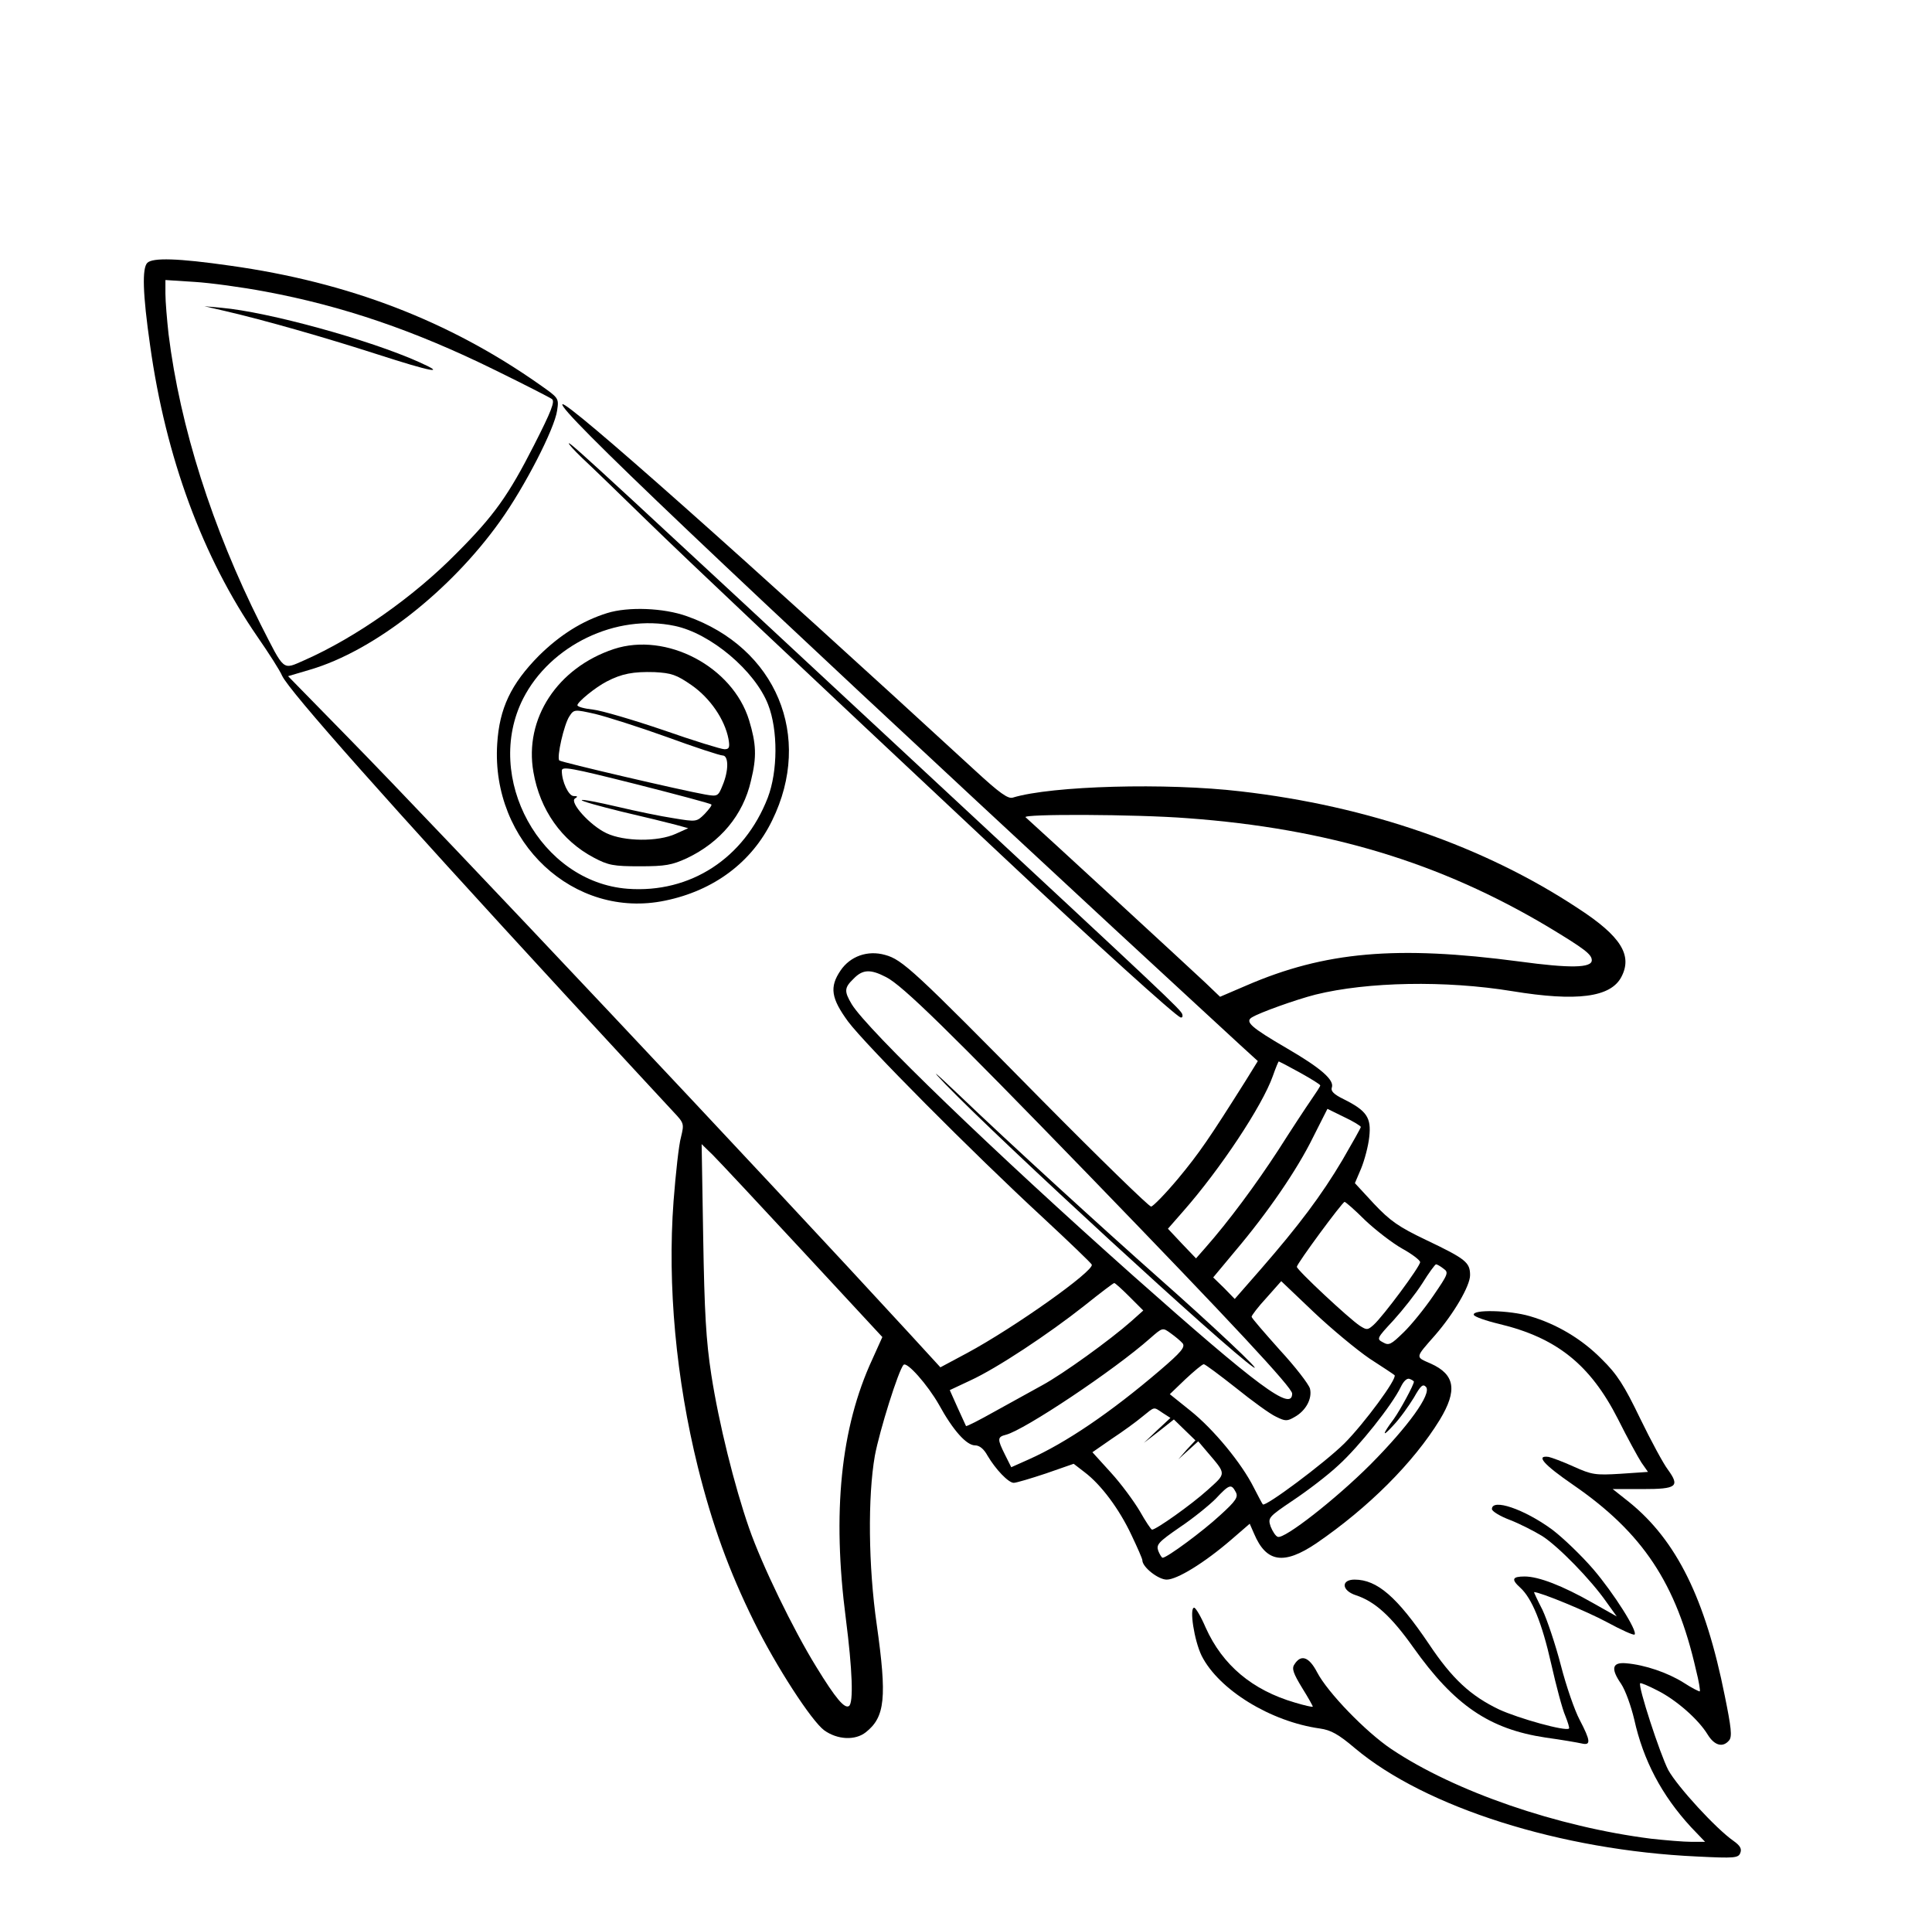 <?xml version="1.0" standalone="no"?>
<!DOCTYPE svg PUBLIC "-//W3C//DTD SVG 20010904//EN"
 "http://www.w3.org/TR/2001/REC-SVG-20010904/DTD/svg10.dtd">
<svg version="1.0" xmlns="http://www.w3.org/2000/svg"
 width="619pt" height="615pt" viewBox="0 0 619 615"
 preserveAspectRatio="xMidYMid meet">
<g transform="translate(0,615) scale(0.1,-0.1)"
fill="#000000" stroke="none">
<path d="M472 5308 c-17 -17 -15 -98 9 -265 50 -358 168 -678 344 -933 36 -52
72 -108 79 -125 24 -50 338 -404 910 -1025 170 -184 325 -352 344 -372 34 -36
34 -38 24 -80 -7 -24 -17 -116 -24 -206 -20 -269 8 -569 78 -852 46 -184 99
-331 180 -495 70 -142 184 -318 225 -348 42 -30 99 -33 133 -6 62 49 68 111
35 345 -27 187 -29 410 -6 541 15 80 76 275 92 291 11 11 77 -64 113 -127 46
-84 89 -131 116 -131 14 0 28 -11 40 -33 26 -44 67 -87 84 -87 8 0 55 14 103
30 l89 31 35 -27 c53 -40 111 -118 150 -201 19 -40 35 -76 35 -81 0 -22 51
-62 78 -62 33 0 120 53 207 128 l59 51 14 -32 c39 -92 95 -101 199 -31 168
115 312 259 396 396 57 94 49 145 -29 180 -50 22 -51 17 14 91 60 69 112 158
112 192 0 41 -13 52 -141 113 -88 42 -115 61 -167 116 l-61 66 20 47 c11 27
23 72 26 101 7 62 -8 84 -82 121 -31 15 -42 26 -38 37 9 24 -34 62 -144 126
-115 67 -135 85 -112 99 24 15 141 57 204 73 166 41 416 46 630 11 207 -34
316 -20 350 46 36 69 -2 130 -137 218 -302 200 -674 329 -1083 376 -238 28
-605 18 -730 -20 -15 -5 -43 15 -120 86 -732 673 -1310 1187 -1323 1174 -16
-15 502 -507 1768 -1680 190 -176 372 -343 403 -372 l57 -52 -39 -63 c-116
-184 -148 -231 -216 -313 -41 -49 -81 -90 -87 -90 -7 0 -166 155 -353 344
-407 413 -444 447 -499 462 -56 16 -112 -4 -143 -50 -36 -53 -30 -89 24 -163
55 -74 401 -422 623 -627 85 -79 156 -147 158 -152 8 -20 -247 -201 -399 -283
l-86 -46 -99 108 c-467 508 -1493 1598 -1805 1916 l-186 190 71 21 c204 60
449 252 608 475 79 110 175 297 183 355 6 40 5 40 -56 83 -290 204 -612 328
-992 381 -167 24 -248 26 -265 9z m378 -92 c247 -46 477 -124 735 -251 94 -46
176 -88 183 -93 11 -7 -1 -38 -57 -148 -82 -161 -128 -226 -249 -347 -137
-139 -322 -269 -487 -342 -71 -31 -62 -38 -140 115 -155 309 -258 632 -295
930 -5 46 -10 104 -10 129 l0 44 93 -6 c50 -3 153 -17 227 -31z m2955 -1687
c450 -33 809 -142 1155 -348 116 -70 140 -88 140 -107 0 -25 -70 -26 -232 -4
-393 52 -623 32 -875 -77 l-84 -36 -47 45 c-38 36 -543 501 -576 530 -14 11
352 10 519 -3z m-966 -509 c52 -26 202 -173 650 -635 462 -477 651 -680 651
-699 0 -59 -108 21 -510 378 -445 396 -850 786 -901 869 -25 42 -24 53 6 82
29 30 54 31 104 5z m1326 -306 c36 -20 65 -38 65 -41 0 -3 -13 -23 -29 -46
-16 -23 -64 -96 -106 -162 -71 -109 -158 -227 -234 -313 l-29 -33 -45 47 -45
48 49 56 c118 134 253 337 287 433 9 26 18 47 19 47 1 0 32 -16 68 -36z m195
-174 c0 -3 -27 -51 -59 -106 -67 -113 -140 -210 -261 -349 l-84 -96 -34 35
-35 34 70 84 c105 124 199 261 250 365 l46 91 53 -26 c30 -14 54 -29 54 -32z
m-1787 -399 l254 -274 -32 -71 c-102 -220 -129 -492 -85 -831 21 -164 25 -270
10 -280 -14 -9 -42 23 -105 126 -73 118 -174 326 -215 444 -47 135 -97 336
-121 491 -17 110 -22 201 -26 439 l-5 300 36 -35 c19 -19 149 -158 289 -309z
m1801 100 c34 -32 87 -73 119 -91 31 -17 57 -37 57 -43 0 -14 -118 -173 -149
-201 -19 -17 -22 -17 -44 -3 -35 23 -202 179 -202 189 0 10 146 208 153 208 3
0 33 -26 66 -59z m251 -155 c17 -12 15 -17 -33 -87 -28 -41 -71 -94 -95 -117
-40 -39 -47 -43 -66 -32 -21 11 -20 13 33 70 30 33 72 86 93 119 21 34 41 61
44 61 3 0 14 -6 24 -14z m-237 -288 c42 -27 78 -51 80 -53 10 -10 -98 -156
-161 -219 -64 -63 -253 -204 -261 -195 -2 2 -15 27 -29 54 -39 78 -129 187
-203 246 l-66 53 50 48 c28 26 54 48 59 48 4 0 51 -35 103 -76 52 -42 110 -84
128 -92 30 -15 36 -15 60 -1 36 20 57 59 49 91 -4 14 -47 70 -97 124 -49 55
-90 102 -90 106 0 4 21 32 48 61 l47 53 104 -99 c57 -54 138 -121 179 -149z
m-769 198 l44 -44 -38 -34 c-69 -61 -219 -169 -285 -205 -36 -20 -105 -58
-154 -85 -48 -27 -89 -48 -91 -46 -1 2 -13 28 -27 59 l-25 56 66 31 c85 39
251 149 366 240 50 40 92 72 95 72 3 0 25 -20 49 -44z m170 -149 c9 -12 -4
-28 -73 -87 -158 -135 -301 -232 -420 -285 l-56 -25 -20 40 c-25 50 -25 57 3
64 59 15 347 207 462 309 40 35 40 35 66 16 14 -10 31 -24 38 -32z m741 -123
c0 -10 -44 -91 -64 -119 -39 -52 -39 -62 -1 -20 21 22 49 62 65 88 22 39 29
45 39 34 18 -22 -56 -125 -178 -248 -111 -111 -276 -240 -297 -232 -7 2 -17
18 -23 33 -9 28 -8 30 72 84 45 30 111 80 146 113 65 59 171 192 199 250 9 19
20 29 28 26 8 -3 14 -7 14 -9z m-805 -100 l25 -16 -43 -40 -42 -40 48 37 48
38 35 -34 34 -33 -28 -30 -27 -31 32 29 32 29 28 -33 c63 -74 63 -68 2 -123
-52 -47 -165 -127 -178 -127 -3 0 -21 27 -39 59 -19 32 -60 88 -93 124 l-59
65 62 43 c35 23 79 55 98 71 41 33 35 32 65 12z m234 -253 c9 -16 2 -28 -50
-75 -55 -51 -170 -136 -184 -136 -3 0 -9 10 -14 22 -7 20 0 28 68 75 42 28 94
70 116 92 44 47 50 48 64 22z"/>
<path d="M720 5154 c129 -30 318 -84 489 -139 173 -56 226 -66 134 -25 -160
72 -485 161 -633 174 l-55 5 65 -15z"/>
<path d="M3030 2676 c177 -183 897 -845 985 -905 38 -25 -140 142 -300 283
-185 164 -480 433 -645 591 -79 75 -92 85 -40 31z"/>
<path d="M1865 4683 c28 -26 120 -115 205 -198 146 -142 448 -427 1135 -1071
302 -284 559 -516 577 -523 6 -2 8 3 6 10 -5 15 -54 61 -773 729 -1054 980
-1184 1100 -1192 1100 -4 0 15 -21 42 -47z"/>
<path d="M1945 4186 c-80 -25 -151 -70 -218 -136 -90 -91 -127 -169 -134 -283
-20 -315 246 -563 538 -502 156 32 278 123 343 257 132 269 13 553 -273 654
-75 27 -189 31 -256 10z m217 -41 c115 -24 257 -144 299 -252 32 -82 31 -214
-1 -298 -75 -194 -248 -307 -449 -292 -279 21 -463 356 -335 609 87 171 298
273 486 233z"/>
<path d="M1967 4071 c-181 -60 -288 -223 -258 -394 21 -122 91 -220 193 -274
47 -25 64 -28 148 -28 82 0 103 4 151 26 107 51 180 138 205 248 19 77 17 118
-6 194 -53 172 -265 283 -433 228z m249 -116 c60 -42 106 -110 118 -172 5 -28
2 -33 -13 -33 -10 0 -98 27 -195 61 -97 33 -199 63 -226 66 -28 3 -50 9 -50
14 0 10 57 57 94 76 48 25 85 32 153 30 54 -3 70 -8 119 -42z m-79 -166 c90
-33 170 -59 178 -59 20 0 20 -49 0 -96 -14 -35 -16 -36 -56 -29 -74 13 -460
103 -467 109 -9 10 15 115 32 141 15 23 16 23 83 8 37 -9 141 -42 230 -74z
m142 -216 c3 -2 -7 -15 -21 -30 -26 -26 -27 -26 -100 -14 -40 6 -122 23 -181
37 -60 14 -111 24 -113 21 -3 -3 55 -19 128 -37 73 -17 151 -36 173 -42 l40
-11 -40 -18 c-57 -26 -165 -25 -222 2 -53 25 -119 99 -101 111 10 6 9 8 -4 8
-16 0 -38 46 -38 81 0 15 27 10 238 -43 130 -33 239 -62 241 -65z"/>
<path d="M4722 1938 c2 -6 39 -19 81 -29 184 -44 292 -130 381 -305 30 -60 64
-122 75 -139 l21 -30 -88 -6 c-81 -5 -92 -3 -150 23 -35 16 -71 29 -80 31 -43
6 -17 -24 79 -90 222 -153 330 -315 393 -593 9 -35 14 -66 12 -68 -2 -1 -26
11 -52 28 -51 32 -124 57 -184 62 -45 4 -50 -17 -16 -66 14 -21 32 -72 42
-114 29 -131 88 -243 182 -345 l45 -47 -44 0 c-25 0 -83 5 -129 10 -300 38
-629 151 -832 287 -82 55 -204 181 -238 246 -26 50 -52 59 -73 25 -9 -13 -3
-29 25 -75 20 -32 35 -59 34 -60 -1 -2 -27 4 -57 13 -137 40 -232 120 -286
240 -15 35 -32 64 -37 64 -16 0 0 -105 24 -154 55 -109 221 -211 379 -233 35
-5 59 -18 112 -63 226 -190 660 -327 1096 -347 121 -6 133 -5 139 12 5 13 -1
23 -22 38 -56 39 -179 173 -209 227 -26 50 -98 270 -90 278 2 2 26 -8 55 -23
60 -30 131 -92 161 -141 22 -36 49 -43 69 -19 10 12 7 40 -14 143 -62 310
-154 497 -306 620 l-53 42 96 0 c109 0 120 8 81 62 -14 18 -54 92 -89 164 -51
106 -74 142 -123 190 -64 65 -145 113 -231 138 -65 19 -185 22 -179 4z"/>
<path d="M4780 1316 c0 -7 26 -23 58 -35 31 -12 78 -36 104 -52 51 -33 155
-139 205 -211 l33 -46 -78 44 c-95 54 -172 84 -217 84 -40 0 -44 -9 -14 -36
37 -34 69 -111 99 -244 16 -71 36 -146 45 -166 8 -20 14 -39 12 -41 -10 -10
-161 32 -224 61 -92 44 -151 99 -225 210 -102 151 -166 206 -238 206 -44 0
-42 -35 4 -50 61 -20 113 -67 184 -167 132 -186 244 -262 424 -289 51 -7 103
-16 116 -19 30 -7 28 9 -7 76 -16 30 -43 108 -60 174 -17 66 -44 146 -59 178
-16 31 -28 57 -27 57 20 0 170 -62 233 -96 46 -25 86 -43 89 -40 11 10 -67
133 -132 209 -37 43 -97 101 -133 128 -89 65 -192 100 -192 65z"/>
</g>
</svg>
